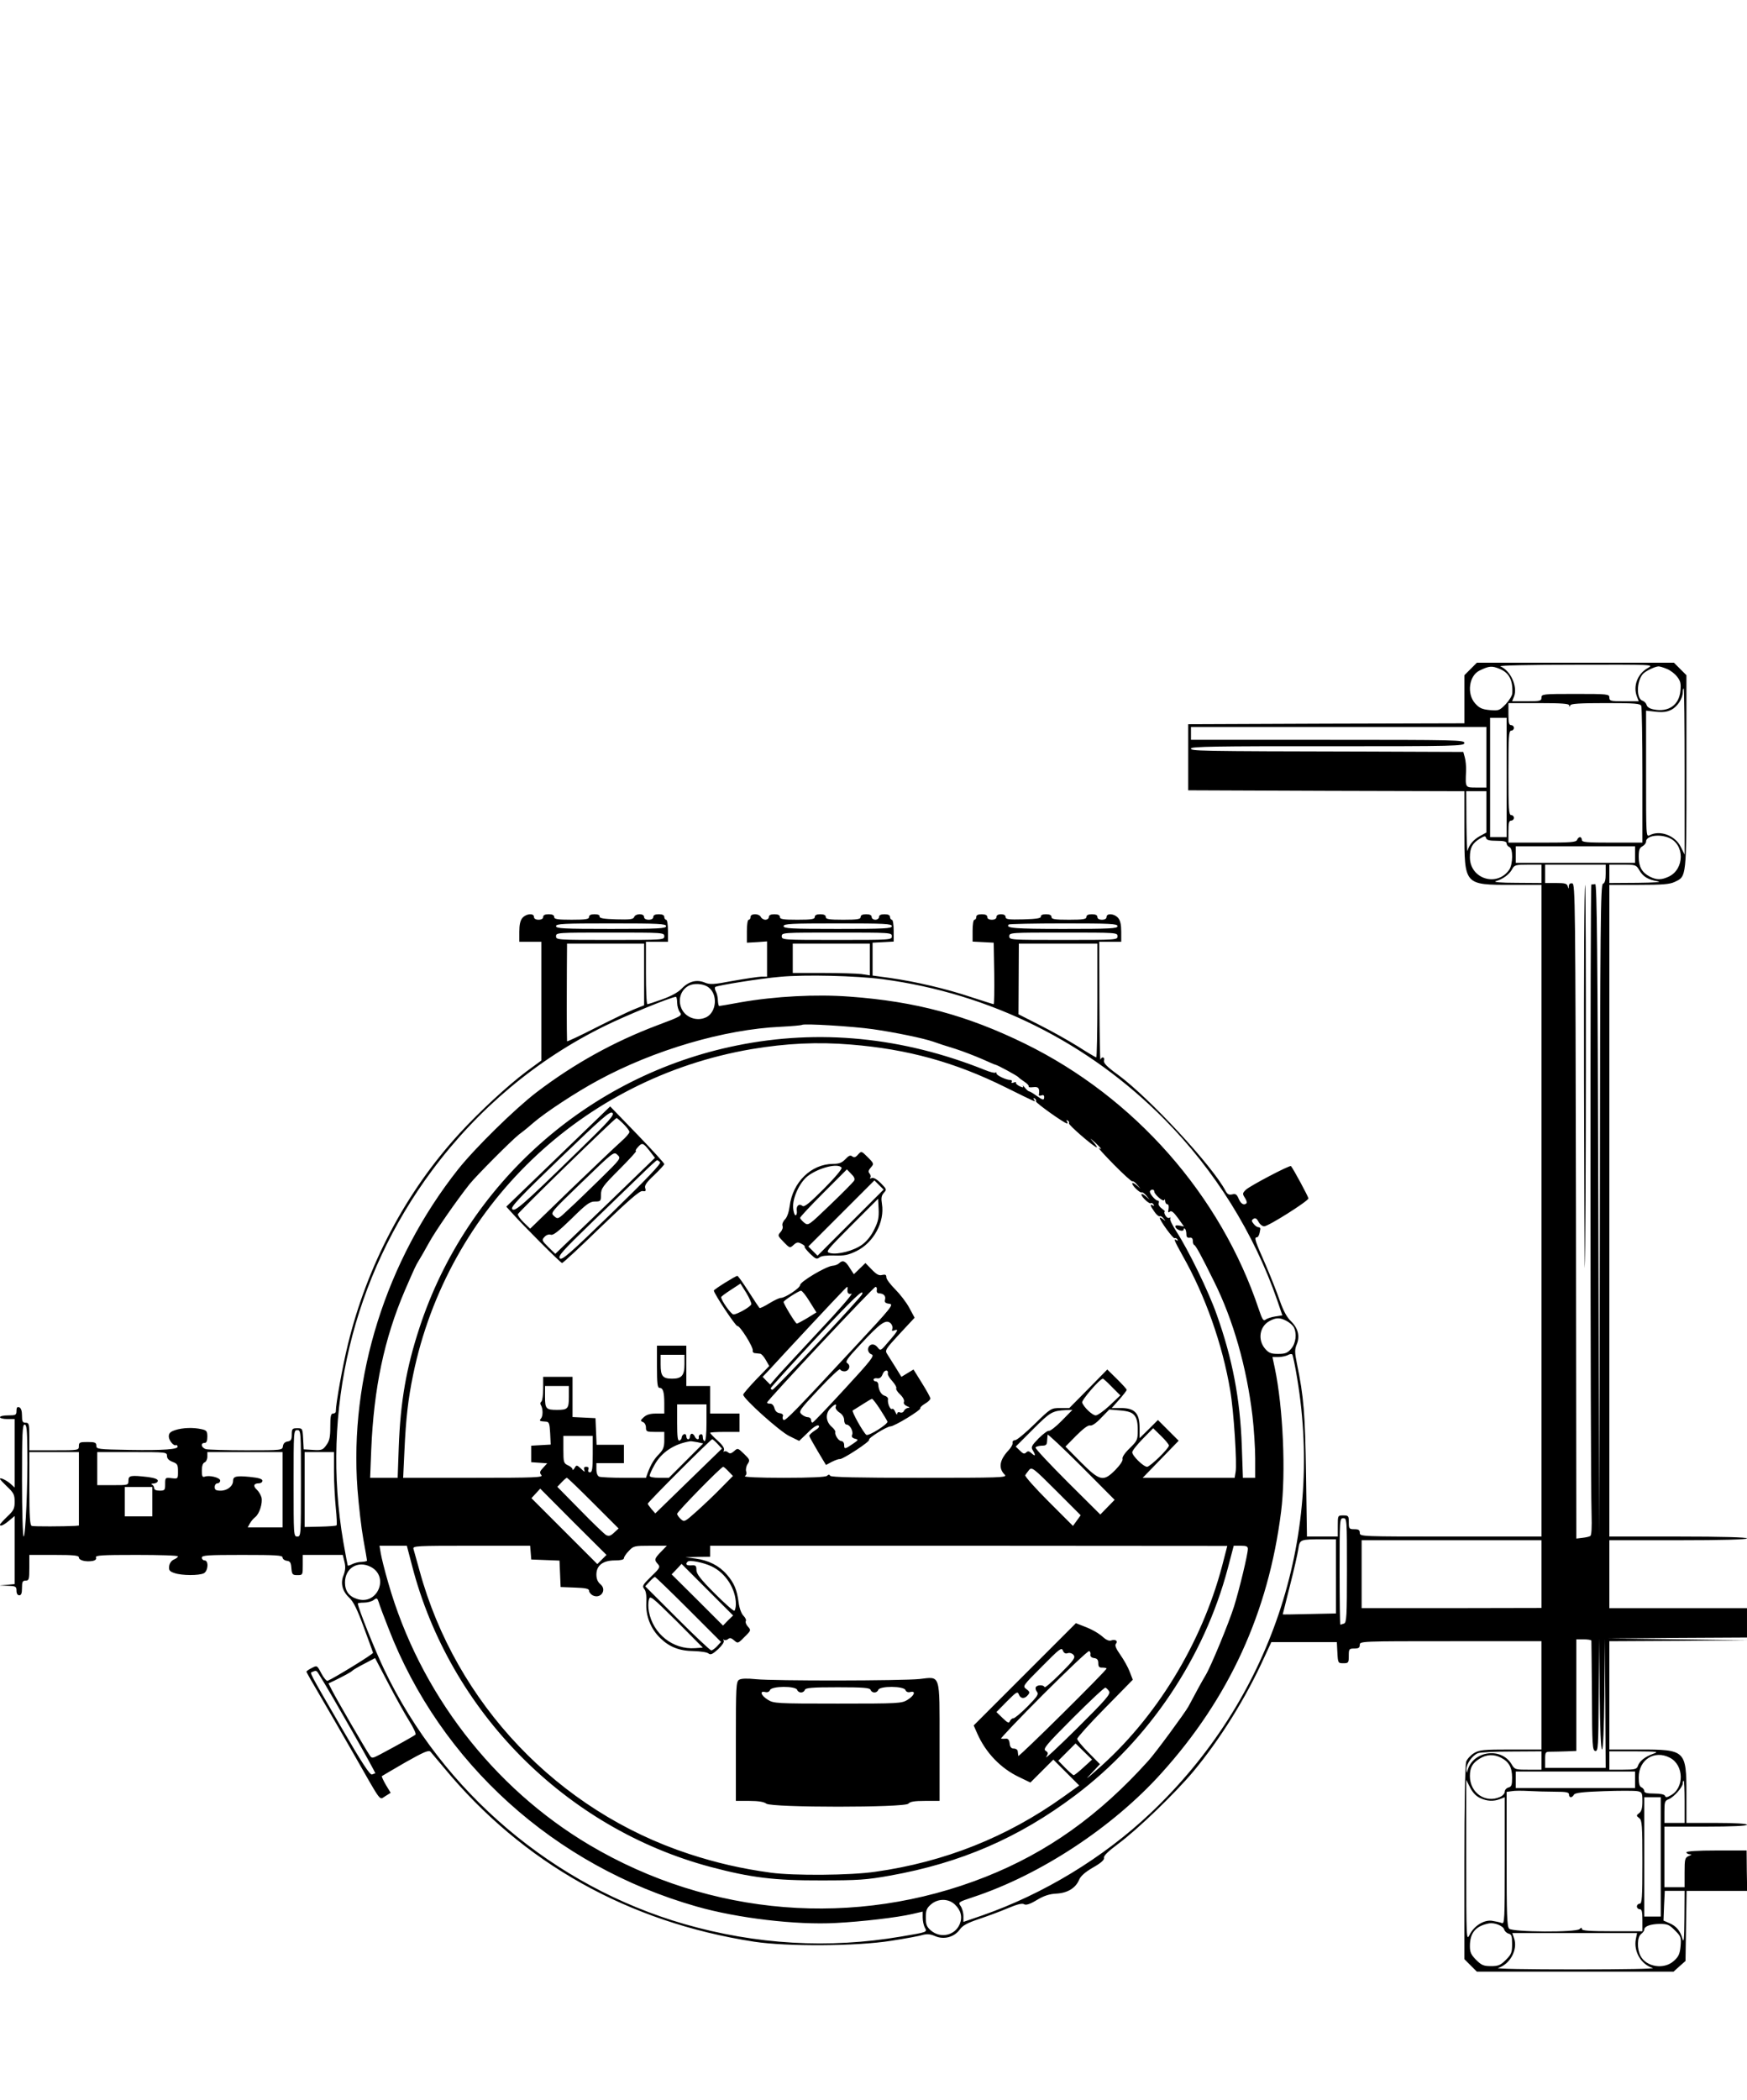 <?xml version="1.0" standalone="no"?>
<!DOCTYPE svg PUBLIC "-//W3C//DTD SVG 20010904//EN"
 "http://www.w3.org/TR/2001/REC-SVG-20010904/DTD/svg10.dtd">
<svg version="1.0" xmlns="http://www.w3.org/2000/svg"
 width="952pt" height="1144pt" viewBox="0 0 952 1144"
 preserveAspectRatio="xMidYMid meet">
<g transform="translate(0,1144) scale(0.1,-0.1)"
fill="#000000" stroke="none">
<path d="M8014 7796 l-34 -34 0 -131 0 -131 -752 -2 -753 -3 0 -180 0 -180
753 -3 752 -2 0 -211 c0 -302 -2 -299 260 -299 l160 0 0 -1775 0 -1775 -495 0
c-488 0 -495 0 -495 20 0 16 -7 20 -30 20 -28 0 -30 3 -30 38 0 35 -2 37 -30
37 -30 0 -30 0 -30 -57 l0 -58 -84 0 -84 0 -5 338 c-5 333 -12 422 -50 606
-12 59 -12 75 -1 102 19 45 8 89 -32 128 -22 21 -41 57 -60 111 -15 44 -51
135 -80 202 -55 124 -61 143 -45 143 8 0 15 16 19 45 1 6 -4 10 -10 10 -7 0
-19 8 -27 19 -12 15 -12 19 0 27 10 6 18 1 27 -16 7 -14 21 -25 31 -25 23 0
241 138 241 152 0 9 -82 161 -95 176 -6 7 -226 -109 -246 -129 -19 -19 -19
-22 -5 -44 8 -12 12 -25 9 -29 -14 -14 -31 -4 -43 24 -10 24 -17 29 -35 24
-18 -4 -26 0 -36 18 -70 135 -416 508 -586 633 -61 44 -81 65 -77 78 6 19 -12
24 -19 5 -3 -7 -5 134 -6 315 l-1 327 60 0 60 0 0 55 c0 37 -5 61 -17 75 -21
24 -63 27 -63 5 0 -9 -9 -15 -25 -15 -16 0 -25 6 -25 15 0 10 -10 15 -30 15
-20 0 -30 -5 -30 -15 0 -12 -17 -15 -95 -15 -78 0 -95 3 -95 15 0 10 -10 15
-30 15 -19 0 -29 -5 -28 -12 2 -10 -23 -14 -94 -16 -83 -2 -98 0 -98 13 0 9
-9 15 -25 15 -16 0 -25 -6 -25 -15 0 -9 -9 -15 -25 -15 -16 0 -25 6 -25 15 0
10 -10 15 -30 15 -20 0 -30 -5 -30 -15 0 -8 -4 -15 -10 -15 -6 0 -10 -27 -10
-60 l0 -59 58 -3 57 -3 3 -167 c1 -93 0 -168 -3 -168 -3 0 -59 18 -124 39
-134 45 -301 84 -441 104 l-95 13 0 90 0 89 58 3 57 3 0 59 c0 33 -4 60 -10
60 -5 0 -10 7 -10 15 0 10 -10 15 -30 15 -20 0 -30 -5 -30 -15 0 -8 -9 -15
-20 -15 -11 0 -20 7 -20 15 0 10 -10 15 -30 15 -20 0 -30 -5 -30 -15 0 -12
-17 -15 -95 -15 -78 0 -95 3 -95 15 0 10 -10 15 -30 15 -20 0 -30 -5 -30 -15
0 -12 -17 -15 -95 -15 -78 0 -95 3 -95 15 0 10 -10 15 -30 15 -20 0 -30 -5
-30 -15 0 -8 -9 -15 -19 -15 -10 0 -21 7 -25 15 -3 8 -17 15 -31 15 -16 0 -25
-6 -25 -15 0 -8 -4 -15 -10 -15 -6 0 -10 -28 -10 -62 l0 -63 55 3 55 4 0 -96
0 -96 -32 0 c-18 -1 -87 -11 -154 -23 -105 -20 -125 -21 -154 -9 -44 18 -88 6
-125 -33 -19 -20 -57 -41 -105 -58 -41 -15 -78 -27 -82 -27 -5 0 -8 77 -8 170
l0 170 60 0 60 0 0 60 c0 33 -4 60 -10 60 -5 0 -10 7 -10 15 0 10 -10 15 -30
15 -20 0 -30 -5 -30 -15 0 -9 -9 -15 -25 -15 -16 0 -25 6 -25 15 0 20 -46 20
-54 0 -5 -13 -22 -15 -98 -13 -68 2 -92 6 -91 16 2 7 -8 12 -27 12 -20 0 -30
-5 -30 -15 0 -12 -17 -15 -95 -15 -78 0 -95 3 -95 15 0 10 -10 15 -30 15 -20
0 -30 -5 -30 -15 0 -9 -9 -15 -25 -15 -16 0 -25 6 -25 15 0 22 -42 19 -63 -5
-12 -14 -17 -38 -17 -75 l0 -55 60 0 60 0 0 -323 0 -324 -83 -61 c-101 -76
-255 -218 -364 -337 -292 -319 -502 -717 -607 -1148 -29 -118 -66 -323 -66
-366 0 -6 -7 -11 -15 -11 -12 0 -15 -15 -15 -71 0 -56 -4 -77 -21 -100 -19
-27 -25 -30 -73 -27 l-51 3 -3 58 c-3 56 -4 57 -32 57 -27 0 -30 -3 -30 -34 0
-28 -4 -35 -22 -38 -15 -2 -24 -11 -26 -25 -3 -23 -4 -23 -200 -23 -108 0
-207 3 -219 6 -26 7 -32 34 -8 34 10 0 15 10 15 34 0 30 -4 35 -32 41 -45 10
-103 8 -143 -5 -27 -9 -35 -17 -35 -35 0 -21 27 -54 39 -47 3 2 7 -1 9 -7 5
-16 -74 -22 -263 -19 -172 3 -180 4 -180 23 0 17 -7 20 -48 20 -42 0 -47 -2
-47 -22 0 -23 -2 -23 -135 -23 l-135 0 0 75 c0 68 -2 75 -20 75 -17 0 -20 7
-20 39 0 25 -5 41 -15 45 -11 4 -15 -1 -15 -19 0 -23 -4 -25 -45 -25 -25 0
-45 -4 -45 -10 0 -5 18 -10 40 -10 l40 0 0 -187 0 -186 -22 20 c-23 20 -58 37
-58 27 0 -3 18 -22 40 -43 35 -33 40 -44 40 -81 0 -37 -5 -48 -40 -81 -22 -21
-40 -41 -40 -44 0 -12 20 -3 49 21 l31 26 0 -186 0 -185 -42 -4 -43 -4 48 -1
c43 -2 47 -4 47 -27 0 -16 6 -25 15 -25 11 0 15 11 15 40 0 33 3 40 20 40 18
0 20 7 20 70 l0 70 135 0 c108 0 135 -3 135 -14 0 -16 39 -25 74 -19 16 3 23
10 19 19 -4 12 31 14 221 14 124 0 226 -3 226 -8 0 -4 -10 -12 -22 -17 -14 -6
-24 -21 -26 -36 -3 -22 2 -29 29 -38 40 -14 134 -14 160 -1 24 13 27 70 4 70
-8 0 -15 7 -15 15 0 13 31 15 220 15 184 0 220 -2 220 -14 0 -8 10 -16 23 -18
18 -2 23 -10 25 -40 3 -35 6 -38 33 -38 29 0 29 1 29 55 l0 55 109 0 109 0 9
-37 c7 -27 5 -47 -4 -72 -19 -44 -8 -88 30 -124 23 -21 44 -64 79 -160 27 -73
50 -136 51 -140 2 -7 -212 -138 -248 -153 -5 -2 -21 16 -34 41 -23 44 -23 44
-52 29 -16 -8 -29 -17 -29 -20 0 -3 31 -58 69 -122 38 -64 121 -209 186 -322
161 -282 140 -254 175 -234 l29 18 -26 43 c-14 24 -24 46 -22 48 2 2 60 35
128 75 101 57 127 68 137 58 6 -7 40 -47 74 -88 430 -520 1004 -841 1690 -947
178 -27 559 -25 746 5 77 12 155 26 172 32 24 6 42 5 69 -7 48 -20 103 -5 133
36 15 22 41 36 103 57 45 15 116 41 158 59 52 22 80 29 90 22 10 -6 31 0 69
23 40 24 69 33 106 35 61 3 105 30 124 74 8 21 33 43 76 68 44 25 63 42 60 53
-3 10 22 35 76 75 107 79 310 275 410 394 148 178 287 401 389 626 l37 80 178
0 179 0 3 -57 c3 -57 4 -58 32 -58 28 0 30 2 30 40 0 38 2 40 30 40 23 0 30 4
30 20 0 20 7 20 495 20 l495 0 0 -295 0 -295 -167 0 c-150 0 -171 -2 -201 -20
-18 -11 -37 -32 -42 -46 -6 -15 -10 -234 -10 -551 l0 -525 34 -34 34 -34 536
0 536 0 32 29 33 29 3 191 3 191 165 0 165 0 -2 110 -1 110 -164 0 c-103 0
-164 -4 -164 -10 0 -5 8 -10 18 -11 13 0 12 -2 -5 -9 -21 -9 -23 -16 -23 -90
l0 -80 -55 0 -55 0 0 165 0 165 225 0 c143 0 225 4 225 10 0 6 -62 10 -165 10
l-165 0 0 155 c0 241 -5 245 -255 245 l-165 0 0 295 0 295 378 2 377 3 -380 5
-380 5 378 3 377 2 0 80 0 80 -375 0 -375 0 0 185 0 185 375 0 c243 0 375 4
375 10 0 6 -132 10 -375 10 l-375 0 0 1775 0 1775 161 0 c128 0 168 3 195 16
65 31 64 17 64 600 l0 526 -34 34 -34 34 -537 0 -537 0 -34 -34z m967 6 c-57
-31 -83 -98 -61 -156 l10 -26 -80 0 c-73 0 -80 2 -80 20 0 19 -7 20 -185 20
-178 0 -185 -1 -185 -20 0 -18 -7 -20 -80 -20 l-80 0 11 27 c20 54 -20 141
-75 163 -12 5 166 9 409 9 422 1 429 1 396 -17z m-808 -6 c51 -21 72 -62 68
-133 -1 -13 -17 -39 -36 -59 -34 -35 -38 -36 -87 -32 -42 4 -57 11 -80 37 -46
52 -33 150 24 178 53 26 68 27 111 9z m911 0 c18 -7 43 -26 55 -42 19 -24 22
-38 18 -78 -7 -76 -64 -116 -143 -101 -23 4 -38 13 -41 25 -3 10 -13 20 -22
23 -34 9 -34 103 1 145 14 16 65 41 86 42 7 0 27 -6 46 -14z m96 -558 l0 -453
-21 42 c-30 62 -114 93 -170 63 -19 -10 -19 -4 -19 334 l0 345 53 -6 c39 -4
62 -1 85 11 33 17 62 61 62 96 0 11 2 20 5 20 3 0 5 -204 5 -452z m-629 360
c0 -10 2 -10 6 0 3 9 52 12 193 12 162 0 189 -2 194 -16 3 -9 6 -180 6 -380
l0 -364 -165 0 c-140 0 -165 2 -165 15 0 8 -5 15 -10 15 -6 0 -13 -7 -16 -15
-5 -13 -36 -15 -190 -15 l-184 0 0 60 c0 47 3 60 15 60 8 0 15 7 15 15 0 8 -7
15 -15 15 -13 0 -15 32 -15 230 0 198 2 230 15 230 8 0 15 7 15 15 0 8 -7 15
-15 15 -12 0 -15 13 -15 60 l0 60 165 0 c125 0 165 -3 166 -12z m-341 -393 l0
-325 -45 0 -45 0 0 325 0 325 45 0 45 0 0 -325z m-110 110 l0 -165 -55 0 c-61
0 -60 -2 -56 90 1 25 -2 58 -7 75 l-8 29 -520 2 c-950 2 -964 3 -964 17 0 10
141 13 745 12 703 0 745 1 745 18 0 16 -42 17 -745 17 l-745 0 0 35 0 35 805
0 805 0 0 -165z m0 -298 l0 -112 -35 -19 c-36 -20 -59 -47 -68 -81 -2 -11 -5
58 -6 153 l-1 172 55 0 55 0 0 -113z m56 -157 c39 0 54 -4 54 -14 0 -8 7 -16
15 -20 21 -7 20 -94 -1 -124 -67 -96 -214 -49 -214 68 0 52 13 76 53 101 27
16 32 17 35 4 3 -11 18 -15 58 -15z m939 16 c86 -36 85 -170 -1 -211 -40 -19
-67 -19 -104 0 -42 22 -60 53 -60 107 0 37 4 50 20 58 11 6 20 17 20 26 0 31
70 43 125 20z m-185 -91 l0 -45 -325 0 -325 0 0 45 0 45 325 0 325 0 0 -45z
m-510 -105 l0 -50 -137 1 c-84 0 -128 4 -112 9 39 11 74 37 89 65 12 23 19 25
87 25 l73 0 0 -50z m350 1 c0 -34 -4 -51 -15 -55 -13 -5 -15 -214 -17 -1783
l-3 -1778 -5 1780 c-4 1415 -8 1780 -17 1779 -7 -1 -16 -2 -21 -2 -7 -2 -6
-3192 1 -3430 2 -71 0 -115 -7 -119 -6 -4 -25 -8 -43 -10 l-33 -4 -2 1783 c-3
1689 -4 1783 -20 1786 -12 2 -18 -3 -19 -15 -1 -16 -2 -17 -6 0 -4 14 -16 17
-64 17 l-59 0 0 50 0 50 165 0 165 0 0 -49z m183 19 c21 -36 48 -52 102 -61
24 -4 -22 -7 -112 -8 l-153 -1 0 50 0 50 73 0 c70 0 73 -1 90 -30z m-5303
-305 c0 -13 -40 -15 -300 -15 -260 0 -300 2 -300 15 0 13 40 15 300 15 260 0
300 -2 300 -15z m1230 0 c0 -13 -39 -15 -295 -15 -256 0 -295 2 -295 15 0 13
39 15 295 15 256 0 295 -2 295 -15z m1230 0 c0 -13 -39 -15 -294 -15 -268 0
-319 4 -299 24 3 3 138 6 300 6 254 0 293 -2 293 -15z m-2470 -55 c0 -20 -7
-20 -295 -20 -288 0 -295 0 -295 20 0 20 7 20 295 20 288 0 295 0 295 -20z
m1240 0 c0 -20 -7 -20 -300 -20 -293 0 -300 0 -300 20 0 20 7 20 300 20 293 0
300 0 300 -20z m1230 0 c0 -20 -7 -20 -295 -20 -288 0 -295 0 -295 20 0 20 7
20 295 20 288 0 295 0 295 -20z m-2580 -208 l0 -168 -57 -23 c-32 -13 -127
-59 -210 -101 -84 -43 -153 -75 -153 -72 -2 50 -2 279 -1 390 l1 142 210 0
210 0 0 -168z m1230 82 l0 -87 -46 7 c-26 3 -120 6 -210 6 l-164 0 0 80 0 80
210 0 210 0 0 -86z m1240 -224 c0 -170 -3 -310 -6 -310 -3 0 -49 27 -102 61
-53 33 -148 86 -210 117 l-112 57 1 193 1 192 214 0 214 0 0 -310z m-1170 116
c587 -78 1121 -344 1536 -764 274 -277 487 -618 614 -985 l28 -82 -38 -6 c-21
-3 -45 -11 -53 -17 -12 -10 -18 -1 -37 55 -208 623 -677 1155 -1275 1448 -315
154 -595 230 -954 256 -183 14 -409 2 -596 -31 -60 -11 -113 -20 -116 -20 -3
0 -6 13 -7 29 0 17 -5 39 -11 50 -6 11 -7 22 -3 25 16 9 246 46 352 55 137 13
415 6 560 -13z m-947 -46 c49 -39 41 -131 -12 -160 -54 -28 -123 -1 -141 56
-14 41 0 86 34 109 30 22 89 19 119 -5z m-173 -82 c0 -18 7 -42 15 -52 14 -18
8 -22 -123 -71 -236 -89 -453 -209 -657 -364 -119 -91 -335 -303 -429 -421
-393 -497 -593 -1134 -548 -1742 7 -90 21 -212 32 -273 11 -60 20 -113 20
-116 0 -3 -13 -6 -29 -7 -17 0 -39 -6 -51 -12 -12 -6 -23 -10 -25 -8 -1 2 -12
59 -24 128 -123 715 51 1443 484 2025 250 336 571 605 940 786 117 58 360 157
388 159 4 0 7 -15 7 -32z m1065 -144 c119 -17 275 -49 330 -68 22 -8 76 -26
120 -39 44 -14 110 -40 147 -56 38 -17 70 -31 73 -31 8 0 119 -60 125 -68 3
-4 18 -15 33 -25 15 -10 25 -21 23 -26 -3 -4 8 -5 25 -3 28 4 36 -7 30 -42 -1
-5 5 -6 14 -3 9 4 15 1 15 -8 0 -20 -6 -19 -43 7 -18 13 -35 23 -39 23 -4 0
-14 9 -23 20 -9 11 -14 15 -11 8 5 -8 0 -8 -18 0 -13 7 -22 15 -20 19 3 4 -3
5 -12 1 -10 -4 -15 -2 -11 4 3 5 0 10 -7 10 -23 0 -76 25 -76 36 0 6 -3 8 -6
4 -3 -3 -29 3 -58 15 -447 179 -903 224 -1351 133 -810 -164 -1472 -753 -1729
-1537 -72 -219 -104 -403 -113 -650 l-6 -168 -75 0 -75 0 6 153 c14 337 71
605 183 867 53 122 60 138 77 165 7 11 32 54 55 96 35 64 149 228 221 319 38
47 226 236 270 271 25 18 61 48 80 65 64 55 231 165 350 229 304 165 687 278
996 292 61 3 112 8 115 10 9 9 280 -8 385 -23z m-118 -84 c309 -25 567 -96
843 -233 176 -87 165 -82 155 -67 -5 9 -4 11 4 6 6 -4 9 -11 6 -15 -4 -7 156
-121 170 -121 4 0 3 5 -1 12 -4 7 -3 8 5 4 6 -4 9 -11 6 -15 -4 -8 138 -131
152 -131 3 0 -4 12 -18 28 -23 26 -23 26 9 -2 33 -31 41 -42 20 -30 -7 4 29
-36 81 -89 52 -53 98 -94 101 -92 4 3 16 -5 26 -18 l19 -22 -22 19 c-13 11
-23 15 -23 9 0 -13 45 -55 52 -48 2 3 13 -5 24 -17 l19 -23 -22 19 c-13 11
-23 15 -23 9 0 -13 45 -55 52 -47 3 3 9 0 14 -7 4 -8 3 -10 -4 -5 -18 11 -14
-3 9 -35 11 -16 24 -27 29 -24 4 3 14 -3 21 -13 13 -15 12 -16 -3 -3 -10 7
-18 11 -18 7 0 -15 73 -115 81 -111 4 3 11 0 15 -6 4 -8 3 -9 -4 -5 -19 12
-14 0 33 -85 122 -215 217 -482 259 -734 19 -107 38 -403 29 -445 l-5 -30
-251 0 -250 0 98 101 98 101 -56 56 -57 57 -50 -50 -50 -49 0 57 c0 79 -27
107 -100 107 l-52 0 41 46 c23 26 41 50 41 53 0 4 -24 30 -53 59 l-53 52 -103
-105 -104 -105 -50 0 c-49 0 -51 -1 -139 -87 -49 -48 -97 -88 -106 -88 -9 0
-16 -6 -14 -14 2 -8 -8 -26 -21 -40 -51 -54 -58 -99 -21 -135 14 -15 -28 -16
-465 -16 -335 0 -482 3 -487 11 -4 8 -9 8 -17 0 -7 -7 -87 -11 -237 -11 -134
0 -219 4 -211 9 8 5 11 16 7 26 -3 10 0 28 8 40 14 21 12 25 -19 55 -34 33
-35 33 -55 15 -15 -13 -23 -15 -33 -6 -8 6 -17 8 -21 4 -4 -4 -4 0 -1 8 4 10
-8 28 -35 52 -22 20 -40 39 -40 42 0 3 36 5 80 5 l80 0 0 50 0 50 -80 0 -80 0
0 75 0 75 -65 0 -65 0 0 110 0 110 -80 0 -80 0 0 -115 c0 -92 3 -115 14 -115
19 0 26 -22 26 -86 l0 -54 -45 0 c-32 0 -52 -6 -67 -20 -19 -17 -19 -20 -5
-26 10 -3 17 -17 17 -30 0 -22 4 -24 50 -24 l50 0 0 -46 c0 -36 -6 -51 -27
-73 -29 -29 -45 -56 -63 -103 l-10 -28 -119 0 c-66 0 -126 3 -135 6 -10 4 -16
18 -16 40 l0 34 75 0 75 0 0 50 0 50 -75 0 -74 0 -3 73 -3 72 -62 3 -63 3 0
109 0 110 -80 0 -80 0 0 -64 c0 -36 -5 -68 -10 -71 -6 -4 -7 -12 -3 -18 12
-19 13 -60 1 -74 -11 -13 -8 -15 27 -17 17 -1 20 -9 23 -63 l3 -62 -53 -3 -53
-3 0 -45 0 -45 44 -3 43 -3 -22 -24 c-19 -20 -21 -27 -10 -40 11 -13 -28 -15
-370 -15 l-383 0 7 149 c8 175 20 280 47 411 188 914 919 1617 1844 1775 190
32 361 40 542 25z m1653 -800 c0 -16 49 -59 54 -47 2 7 5 4 5 -5 1 -10 6 -18
12 -18 7 0 9 -10 7 -25 -4 -19 -2 -23 7 -15 8 7 21 -3 44 -35 l33 -46 -26 5
c-18 3 -23 1 -20 -9 7 -16 44 -27 44 -12 0 6 3 7 8 3 4 -4 7 -18 7 -29 0 -15
5 -21 18 -19 11 2 17 -4 17 -17 0 -11 3 -21 8 -23 9 -4 40 -61 108 -199 104
-209 177 -464 209 -731 8 -69 15 -174 15 -232 l0 -106 -33 0 -34 0 -6 173 c-9
257 -51 476 -137 717 -44 125 -154 351 -219 451 -22 34 -38 66 -34 72 3 6 1 7
-5 3 -6 -3 -16 3 -22 14 -6 11 -7 20 -3 20 4 0 -3 7 -15 16 -13 9 -21 22 -18
30 3 8 1 14 -5 14 -14 0 -49 43 -42 52 6 11 23 10 23 -2z m720 -705 c16 -8 34
-24 40 -34 18 -35 12 -88 -14 -118 -20 -23 -32 -28 -71 -28 -39 0 -51 5 -71
28 -42 49 -30 122 24 151 35 19 56 20 92 1z m59 -315 c146 -878 -149 -1751
-799 -2366 -258 -244 -583 -441 -918 -558 l-102 -35 0 32 c0 18 -7 42 -15 54
-15 21 -13 22 68 49 366 121 760 380 1025 674 369 408 584 876 653 1425 27
211 11 567 -34 782 l-13 61 32 0 c18 0 40 5 51 10 10 6 21 8 25 4 3 -4 16 -63
27 -132z m-3339 79 c0 -61 -15 -79 -67 -79 -52 0 -63 14 -63 77 l0 53 65 0 65
0 0 -51z m2330 -125 l45 -45 -58 -55 c-32 -30 -66 -54 -76 -54 -18 0 -65 44
-74 70 -4 13 97 130 113 130 3 0 26 -21 50 -46z m-2960 -53 c0 -65 -6 -71 -65
-71 -59 0 -65 6 -65 71 l0 59 65 0 65 0 0 -59z m750 -141 c0 -60 -4 -100 -10
-100 -5 0 -10 9 -10 21 0 12 -5 19 -12 16 -7 -2 -12 -10 -10 -16 3 -17 -15
-13 -22 4 -3 8 -10 15 -16 15 -5 0 -10 -7 -10 -15 0 -8 -4 -15 -10 -15 -5 0
-10 7 -10 16 0 9 -6 14 -12 12 -7 -3 -13 -11 -13 -18 0 -7 -6 -15 -12 -17 -10
-4 -13 20 -13 96 l0 101 80 0 80 0 0 -100z m1936 11 c-32 -33 -64 -57 -70 -55
-6 2 -31 -16 -56 -41 -39 -40 -43 -48 -32 -65 17 -28 15 -36 -6 -17 -14 13
-21 14 -30 5 -10 -10 -17 -7 -34 10 l-23 22 95 95 c94 94 104 100 180 104 l34
1 -58 -59z m396 29 c13 -16 18 -40 18 -79 0 -54 -2 -59 -44 -100 -27 -26 -42
-49 -39 -58 3 -9 -12 -32 -38 -59 -66 -67 -85 -63 -189 41 l-84 85 59 60 c38
38 65 58 75 55 10 -3 33 12 60 41 l45 46 60 -5 c45 -4 64 -11 77 -27z m-6033
-187 c3 -189 -10 -473 -20 -473 -5 0 -9 137 -9 305 0 255 2 305 14 305 11 0
14 -27 15 -137z m6221 23 c0 -16 -103 -116 -119 -116 -20 0 -81 60 -81 79 0 9
26 41 57 73 l57 58 43 -42 c24 -23 43 -47 43 -52z m-4730 -206 c0 -283 0 -290
-20 -290 -20 0 -20 7 -20 290 0 283 0 290 20 290 20 0 20 -7 20 -290z m4395
-130 l-39 -40 -178 177 c-98 98 -177 182 -175 188 2 5 17 9 33 10 24 0 29 4
30 25 1 14 2 29 3 35 0 5 83 -72 183 -172 l182 -183 -39 -40z m-2805 289 c0
-80 -3 -99 -15 -99 -9 0 -12 6 -9 15 4 10 0 15 -11 15 -12 0 -15 -5 -11 -17 5
-13 1 -12 -17 6 -24 22 -26 22 -36 4 -6 -10 -11 -13 -11 -7 0 6 -11 16 -25 22
-23 11 -25 16 -25 86 l0 74 80 0 80 0 0 -99z m680 56 l24 -26 -104 -101 c-58
-56 -140 -136 -182 -177 l-77 -75 -21 24 c-11 13 -20 26 -20 29 0 8 343 351
351 351 3 0 16 -11 29 -25z m-110 9 l32 -7 -93 -93 -94 -94 -52 0 c-32 0 -53
4 -53 11 0 6 11 32 26 58 38 70 108 116 195 130 4 1 21 -2 39 -5z m-3370 -254
l0 -200 -22 -2 c-57 -3 -224 -4 -235 0 -10 3 -13 53 -13 203 l0 199 135 0 135
0 0 -200z m480 179 c0 -14 10 -24 30 -32 27 -10 30 -16 30 -52 0 -41 0 -41
-35 -37 -34 4 -35 3 -35 -32 0 -33 -2 -36 -30 -36 -19 0 -30 5 -30 14 0 8 -6
17 -12 19 -7 3 -3 6 10 6 12 1 22 7 22 15 0 9 -18 15 -52 20 -96 11 -108 9
-108 -19 0 -25 -1 -25 -85 -25 l-85 0 0 90 0 90 190 0 c186 0 190 0 190 -21z
m630 -184 l0 -205 -95 0 -95 0 12 22 c7 13 21 28 30 35 22 18 40 75 33 106 -4
14 -15 33 -26 43 -21 19 -17 34 12 34 10 0 19 6 19 14 0 10 -20 16 -69 21 -74
7 -91 3 -91 -22 0 -28 -31 -53 -67 -53 -26 0 -33 4 -33 20 0 11 7 20 15 20 8
0 15 7 15 15 0 16 -60 31 -85 21 -12 -4 -15 3 -15 33 0 25 5 41 15 45 8 3 15
17 15 31 l0 25 205 0 205 0 0 -205z m280 98 c0 -60 5 -148 10 -198 5 -49 7
-91 4 -94 -3 -3 -43 -6 -89 -7 l-85 -2 0 204 0 204 80 0 80 0 0 -107z m2150 2
l24 -25 -65 -66 c-35 -36 -95 -93 -132 -126 -66 -59 -68 -60 -87 -43 -11 10
-20 23 -20 29 0 11 240 256 251 256 3 0 16 -11 29 -25z m1898 -268 l-21 -29
-133 133 c-73 73 -130 137 -127 143 3 6 13 19 21 29 15 17 24 10 148 -114
l133 -133 -21 -29z m-2635 95 l138 -138 -25 -23 c-19 -18 -28 -20 -43 -13 -10
6 -74 67 -142 137 l-124 126 23 24 c13 14 26 25 29 25 4 0 68 -62 144 -138z
m-2403 8 l0 -80 -75 0 -75 0 0 80 0 80 75 0 75 0 0 -80z m2450 -315 l-25 -25
-180 180 -179 179 24 26 24 26 180 -181 181 -180 -25 -25z m4060 -59 c0 -250
-2 -285 -16 -290 -9 -3 -18 -6 -20 -6 -2 0 -4 131 -4 290 0 283 0 290 20 290
20 0 20 -7 20 -284z m-60 -33 l0 -202 -145 -3 c-80 -2 -145 -3 -145 -2 0 1 18
70 39 155 22 85 42 175 46 201 8 53 9 53 137 53 l68 0 0 -202z m1120 13 l0
-185 -490 -1 -490 0 0 185 0 185 490 0 490 0 0 -184z m-6155 47 c205 -795 836
-1432 1628 -1643 219 -58 347 -74 602 -73 202 0 247 3 375 26 386 69 702 206
1009 437 403 303 703 751 832 1238 l32 122 39 0 c30 0 38 -4 38 -17 0 -30 -47
-223 -75 -313 -29 -92 -126 -327 -155 -375 -16 -26 -56 -99 -94 -171 -18 -33
-181 -255 -218 -295 -269 -299 -550 -499 -888 -633 -708 -280 -1500 -216
-2158 174 -526 312 -926 832 -1096 1427 -19 65 -37 137 -41 161 l-7 42 75 0
74 0 28 -107z m647 70 l3 -38 77 -3 77 -3 3 -72 3 -72 78 -3 c58 -2 77 -6 77
-17 0 -8 9 -19 19 -25 44 -23 81 30 42 61 -14 12 -21 29 -21 52 0 50 36 77
101 77 31 0 49 4 49 12 0 7 12 25 27 40 25 27 31 28 117 28 l90 0 -32 -33
c-36 -37 -38 -44 -17 -67 14 -16 11 -22 -37 -68 -46 -45 -50 -52 -37 -68 9
-11 13 -35 11 -74 -4 -71 23 -142 76 -193 50 -49 104 -70 183 -71 36 -1 72 -6
80 -13 11 -9 22 -4 52 23 22 21 35 40 31 47 -4 7 -4 9 1 5 4 -4 14 -3 22 3 10
9 18 7 34 -7 19 -17 21 -17 56 19 36 35 36 37 19 56 -10 11 -15 24 -12 30 4 6
-2 19 -13 30 -11 11 -22 41 -26 72 -9 70 -25 107 -65 153 -42 48 -100 77 -170
86 l-55 7 68 2 67 1 0 30 0 30 1409 0 1409 -1 -28 -108 c-112 -425 -363 -835
-684 -1113 -61 -54 -65 -56 -26 -15 l44 47 -62 63 c-34 34 -62 68 -62 75 0 7
68 83 151 167 l152 155 -17 44 c-9 24 -32 65 -51 92 -24 34 -31 51 -24 60 13
15 -3 26 -26 18 -9 -4 -25 2 -38 13 -30 27 -65 47 -113 65 l-41 16 -278 -278
-279 -279 19 -43 c46 -105 128 -191 230 -239 l60 -29 62 62 63 63 71 -71 70
-70 -88 -63 c-305 -218 -646 -354 -1023 -407 -137 -20 -444 -22 -570 -5 -160
22 -295 53 -445 102 -714 234 -1272 820 -1469 1544 -15 55 -30 108 -33 118 -4
16 16 17 316 17 l320 0 3 -37z m985 -75 c77 -36 133 -123 133 -206 0 -17 -4
-33 -8 -36 -5 -3 -53 40 -108 95 -77 77 -99 106 -99 127 0 23 -4 27 -27 25
-27 -2 -35 6 -21 20 10 11 85 -4 130 -25z m-1857 -3 c104 -54 36 -212 -74
-175 -45 14 -66 44 -66 90 0 78 70 121 140 85z m1947 -292 l-27 -28 -140 140
-140 139 27 28 27 29 141 -141 140 -140 -28 -27z m-215 60 l177 -177 -21 -23
c-12 -13 -26 -23 -32 -23 -6 0 -90 79 -186 175 l-174 174 24 26 c13 14 26 25
29 25 3 0 86 -80 183 -177z m36 -211 c-120 -9 -230 78 -252 200 -4 20 -4 49 0
63 6 26 12 21 151 -116 l143 -144 -42 -3z m-1671 108 c283 -733 905 -1295
1678 -1515 223 -64 545 -102 760 -90 140 7 336 30 417 49 l56 13 0 -32 c0 -18
5 -42 11 -54 15 -27 17 -25 -129 -50 -393 -67 -790 -44 -1180 68 -711 205
-1316 717 -1636 1386 -51 106 -144 339 -144 360 0 3 15 5 33 5 18 0 42 6 53
14 17 13 20 12 28 -12 4 -15 28 -79 53 -142z m6555 -67 c0 -5 2 -141 3 -303 1
-268 3 -295 18 -298 16 -3 17 21 19 305 l3 308 2 -302 c2 -187 7 -303 13 -303
6 0 11 116 13 303 l2 302 3 -352 2 -353 -165 0 -165 0 0 44 c0 43 1 44 33 44
17 0 56 1 85 2 l52 2 0 304 0 304 40 0 c22 0 41 -3 42 -7z m-2853 -68 c10 3
24 -1 31 -10 12 -14 2 -28 -71 -101 -46 -46 -85 -80 -87 -74 -5 13 -39 13 -47
0 -4 -6 -1 -18 6 -26 10 -13 2 -25 -52 -80 -35 -35 -69 -64 -77 -64 -7 0 -15
-7 -19 -16 -5 -12 -12 -9 -39 17 l-34 33 57 58 c52 52 58 56 65 38 9 -24 31
-26 49 -4 12 14 11 19 -8 33 -21 16 -21 17 85 123 95 96 107 106 114 87 6 -14
14 -19 27 -14z m123 -8 c-2 -10 6 -17 20 -19 17 -2 23 -10 23 -28 0 -19 5 -25
23 -24 12 0 22 -2 22 -5 0 -11 -480 -486 -481 -476 -1 6 -2 17 -3 25 0 8 -10
15 -21 15 -14 0 -21 8 -23 28 -2 19 -9 27 -20 26 -9 -1 -21 -1 -27 0 -5 0 98
109 230 241 132 132 244 238 250 236 5 -1 9 -10 7 -19z m-3713 -360 c24 -38
40 -72 35 -76 -9 -8 -99 -58 -193 -108 -42 -22 -45 -22 -56 -5 -20 28 -184
311 -205 353 l-20 39 32 15 c49 24 92 47 98 54 3 4 32 21 65 38 l59 31 71
-136 c39 -75 91 -168 114 -205z m-490 251 c65 -103 312 -538 306 -538 -2 0
-10 -3 -18 -6 -11 -4 -55 63 -165 253 -185 319 -175 300 -159 306 20 9 22 8
36 -15z m4305 -91 c9 -15 -17 -45 -173 -200 -101 -100 -177 -171 -170 -158 12
20 12 24 -3 34 -16 10 2 32 149 179 93 93 172 167 177 165 5 -2 14 -11 20 -20z
m-139 -414 c-26 -24 -50 -43 -54 -43 -4 0 -24 18 -46 40 l-38 39 47 47 47 47
45 -44 45 -44 -46 -42z m2495 37 l0 -50 -73 0 c-70 0 -73 1 -90 30 -57 95
-212 72 -240 -35 -4 -16 -5 -14 -6 6 -1 30 32 77 63 89 11 5 94 9 184 9 l162
1 0 -50z m607 36 c-44 -16 -74 -40 -82 -67 -6 -16 -17 -19 -81 -19 l-74 0 0
50 0 50 138 0 c128 -1 134 -2 99 -14z m-827 -21 c43 -22 60 -53 60 -108 0 -40
-3 -50 -20 -54 -11 -3 -20 -13 -20 -23 0 -9 -11 -22 -25 -28 -80 -37 -165 22
-165 113 0 47 14 71 53 95 38 24 78 25 117 5z m920 0 c77 -40 79 -165 4 -205
-21 -12 -28 -12 -31 -2 -3 7 -24 12 -59 12 -39 0 -54 4 -54 14 0 8 -7 16 -15
20 -11 4 -15 20 -15 54 0 97 86 151 170 107z m-190 -120 l0 -45 -325 0 -325 0
0 45 0 45 325 0 325 0 0 -45z m-845 -99 c38 -18 73 -20 109 -6 l26 10 0 -346
c0 -326 -1 -346 -17 -339 -10 4 -34 9 -53 12 -44 6 -98 -28 -122 -77 -17 -34
-18 -21 -18 405 l0 440 21 -42 c13 -26 32 -47 54 -57z m1115 -21 l0 -115 -55
0 -55 0 0 60 c0 54 2 61 23 69 28 11 77 66 77 87 0 8 2 14 5 14 3 0 5 -52 5
-115z m-707 55 c62 0 77 -3 77 -15 0 -19 16 -20 27 -1 6 10 48 15 163 19 85 3
168 3 183 0 25 -5 27 -9 27 -56 0 -36 -5 -54 -17 -63 -17 -13 -17 -15 0 -28
15 -12 17 -36 17 -240 0 -194 -2 -226 -15 -226 -8 0 -15 -7 -15 -15 0 -8 7
-15 15 -15 12 0 15 -13 15 -60 l0 -60 -165 0 c-122 0 -165 3 -165 12 0 9 -3 9
-12 0 -19 -19 -365 -17 -384 2 -12 12 -14 77 -14 380 l0 365 28 4 c15 3 56 3
92 1 36 -2 100 -4 143 -4z m577 -355 l0 -325 -45 0 -45 0 0 325 0 325 45 0 45
0 0 -325z m129 -332 c-1 -116 -3 -140 -11 -113 -12 43 -34 69 -73 85 l-30 13
3 81 4 81 54 0 54 0 -1 -147z m-3976 73 c33 -31 43 -68 27 -107 -26 -62 -104
-80 -157 -35 -23 20 -28 32 -28 71 0 39 5 51 28 71 38 33 95 33 130 0z m2994
-137 c3 -9 13 -19 24 -22 16 -4 19 -14 19 -57 0 -46 -4 -56 -34 -86 -29 -29
-41 -34 -81 -34 -40 0 -52 5 -81 34 -28 28 -34 42 -34 75 0 73 32 110 105 124
30 5 77 -14 82 -34z m930 -4 c33 -33 35 -38 31 -87 -4 -42 -11 -57 -37 -80
-53 -48 -149 -33 -181 27 -20 38 -19 104 3 120 9 7 17 17 17 23 0 19 33 31 84
32 42 0 52 -4 83 -35z m-213 -49 c-12 -67 29 -137 92 -156 17 -5 -153 -8 -421
-8 -268 0 -438 3 -421 8 65 20 108 100 87 161 l-10 29 340 0 340 0 -7 -34z"/>
<path d="M8632 5558 c1 -585 3 -1045 4 -1023 7 92 8 2085 2 2085 -5 0 -7 -478
-6 -1062z"/>
<path d="M3042 5140 l-283 -273 28 -31 c64 -72 268 -276 276 -276 5 0 101 89
213 198 152 146 210 196 225 194 17 -3 20 0 15 16 -5 14 7 32 49 71 30 29 55
56 55 60 0 5 -66 77 -147 161 l-148 153 -283 -273z m102 23 c-301 -293 -339
-326 -353 -309 -9 11 43 66 260 275 230 222 274 260 286 249 13 -11 -15 -42
-193 -215z m253 155 c18 -18 33 -37 33 -44 0 -7 -20 -30 -44 -51 -24 -21 -146
-137 -271 -257 l-226 -219 -35 34 c-19 18 -33 39 -32 45 3 11 528 523 538 524
2 0 19 -14 37 -32z m142 -146 l30 -39 -271 -262 -272 -261 -38 37 c-35 35 -37
38 -21 55 10 11 24 16 35 12 13 -4 42 19 113 88 80 79 99 93 127 93 31 0 33 2
33 37 0 34 9 47 100 138 55 55 96 100 91 100 -5 0 -1 9 9 20 24 27 29 26 64
-18z m-269 -155 c-63 -62 -141 -137 -173 -166 -56 -53 -57 -54 -78 -35 -20 18
-19 19 153 185 172 166 173 167 193 148 20 -19 19 -20 -95 -132z m327 92 c7
-7 -70 -88 -261 -274 -232 -225 -273 -261 -285 -250 -12 12 13 40 175 197 104
100 225 217 269 260 44 43 82 78 86 78 3 0 10 -5 16 -11z"/>
<path d="M4675 5150 c-13 -15 -21 -17 -31 -9 -10 8 -19 4 -37 -15 -19 -20 -34
-26 -68 -26 -119 -1 -220 -100 -236 -231 -4 -31 -14 -60 -25 -71 -11 -11 -17
-26 -14 -35 4 -9 -1 -24 -11 -35 -16 -18 -15 -20 17 -53 33 -34 34 -35 54 -17
17 16 25 17 43 7 13 -6 21 -14 18 -17 -3 -2 11 -19 30 -38 29 -28 36 -31 50
-20 10 9 39 12 81 11 54 -2 76 2 121 24 94 46 155 159 139 257 -5 31 -3 45 10
60 17 18 16 20 -15 52 -22 22 -39 32 -50 29 -9 -4 -13 -3 -9 2 4 4 3 14 -3 22
-9 10 -7 18 7 34 17 19 17 21 -17 55 -35 35 -35 35 -54 14z m-89 -71 c4 -6
-37 -55 -97 -115 -77 -77 -106 -101 -116 -93 -18 15 -35 1 -31 -26 2 -13 -1
-24 -7 -25 -5 0 -11 18 -13 40 -4 54 35 139 80 174 61 46 167 72 184 45z m68
-71 c-5 -8 -63 -67 -129 -130 -120 -115 -120 -116 -143 -98 -12 10 -22 22 -22
26 0 5 57 66 127 136 l128 128 23 -24 c17 -16 22 -28 16 -38z m-19 -228 l-180
-180 -25 25 -25 25 180 180 180 180 25 -25 25 -25 -180 -180z m129 -37 c-16
-34 -41 -65 -66 -83 -45 -33 -133 -56 -174 -46 -27 7 -24 10 117 152 l144 144
3 -56 c2 -45 -2 -68 -24 -111z"/>
<path d="M4573 4559 c-7 -7 -23 -13 -37 -14 -37 -4 -176 -87 -176 -105 0 -16
-81 -70 -105 -70 -8 0 -36 -13 -62 -29 -26 -16 -50 -28 -54 -26 -3 3 -30 43
-60 90 -30 47 -57 85 -61 85 -10 0 -128 -74 -128 -80 0 -16 119 -195 128 -193
14 3 88 -116 84 -134 -2 -7 4 -14 13 -14 8 -1 20 -2 27 -3 7 0 21 -16 31 -34
l19 -33 -71 -73 c-39 -41 -71 -78 -71 -83 0 -22 198 -199 250 -225 l55 -27 47
45 c28 29 51 43 58 39 8 -5 2 -14 -19 -27 -17 -11 -31 -24 -31 -29 0 -4 21
-42 46 -84 l45 -75 32 17 c18 9 37 16 43 15 15 -3 168 97 160 105 -8 8 95 72
116 73 22 0 169 90 163 99 -2 4 9 15 26 25 16 9 29 22 29 28 0 6 -21 44 -46
84 l-46 74 -33 -20 -33 -20 -32 52 c-18 29 -39 62 -46 73 -13 19 -7 28 68 109
l82 88 -29 54 c-16 30 -51 75 -77 101 -26 26 -48 55 -48 65 0 14 -5 17 -23 13
-17 -5 -31 3 -57 30 l-34 35 -32 -31 -31 -30 -23 35 c-22 37 -38 44 -57 25z
m-479 -224 c-6 -15 -77 -55 -97 -55 -13 0 -67 76 -67 94 0 4 24 21 53 40 l52
34 32 -51 c17 -28 29 -56 27 -62z m525 88 c-4 -25 3 -35 21 -30 11 3 -69 -90
-178 -205 -108 -116 -212 -228 -231 -250 l-34 -40 -21 21 -20 21 35 37 c19 21
62 67 95 103 210 226 327 350 330 350 2 0 3 -3 3 -7z m159 -10 c-2 -11 3 -18
12 -18 25 -1 38 -14 33 -34 -4 -15 1 -20 23 -23 26 -3 15 -17 -191 -238 -324
-349 -375 -401 -385 -395 -5 3 -7 12 -4 20 4 8 -3 15 -17 17 -15 2 -25 12 -29
28 -4 15 -13 24 -23 24 -9 -1 -17 2 -17 6 0 11 580 630 591 630 6 0 9 -8 7
-17z m-366 -63 l37 -59 -50 -31 c-27 -16 -53 -30 -57 -30 -7 0 -72 107 -72
118 1 8 81 60 95 61 6 0 27 -26 47 -59z m286 40 c-5 -17 -478 -520 -488 -520
-6 0 -10 3 -10 8 0 4 108 123 240 265 213 228 270 282 258 247z m165 -188 c-5
-11 -2 -14 10 -9 26 10 21 -2 -29 -59 -45 -54 -46 -54 -62 -33 -11 13 -23 18
-35 14 -23 -10 -22 -44 3 -53 17 -6 -3 -32 -148 -189 -92 -100 -170 -182 -174
-182 -5 -1 -8 6 -8 14 0 8 -8 15 -17 15 -9 0 -25 7 -35 16 -17 16 -12 23 94
136 62 66 114 115 116 109 2 -6 12 -11 23 -11 26 0 37 31 17 44 -14 8 -2 25
73 105 106 114 136 135 161 114 9 -8 14 -22 11 -31z m-25 -245 c-1 -7 10 -25
25 -41 14 -16 24 -33 21 -38 -3 -5 6 -20 21 -34 16 -15 24 -31 21 -40 -4 -9 3
-18 17 -24 15 -6 17 -9 6 -9 -9 -1 -19 -8 -23 -16 -3 -8 -12 -12 -21 -9 -9 4
-15 1 -16 -7 0 -8 -4 -4 -10 9 -5 13 -13 21 -18 17 -10 -6 -26 32 -22 53 1 8
-7 16 -18 19 -19 5 -34 31 -35 63 -1 8 -7 15 -13 15 -7 0 -13 5 -13 10 1 6 10
9 20 7 14 -2 23 5 30 23 9 25 33 26 28 2z m-42 -194 c20 -31 38 -61 40 -67 4
-13 -102 -80 -115 -72 -15 10 -83 130 -74 133 4 2 28 17 53 33 25 16 48 30 52
30 4 0 24 -26 44 -57z m-242 13 c-3 -7 6 -21 20 -30 16 -10 26 -26 26 -41 0
-14 6 -25 13 -25 18 0 38 -36 31 -55 -5 -11 0 -18 15 -22 20 -5 20 -7 -13 -29
-42 -29 -46 -29 -46 -4 0 11 -7 20 -15 20 -15 0 -37 33 -33 49 2 5 -7 18 -20
29 -32 28 -35 71 -8 99 24 25 38 30 30 9z"/>
<path d="M4028 2290 c-17 -10 -18 -37 -18 -335 l0 -325 73 0 c49 0 80 -5 93
-15 29 -22 756 -22 774 0 9 11 33 15 91 15 l79 0 0 319 c0 380 7 358 -109 345
-97 -10 -792 -11 -891 -1 -49 5 -81 4 -92 -3z m316 -55 c7 -19 35 -19 42 0 5
11 37 14 179 14 142 0 174 -3 179 -14 7 -19 35 -19 42 0 9 22 139 21 148 -1 4
-10 14 -14 26 -11 33 8 23 -19 -14 -42 -32 -20 -46 -21 -381 -21 -335 0 -349
1 -381 21 -37 23 -47 50 -14 42 12 -3 22 1 26 11 9 22 139 23 148 1z"/>
</g>
</svg>
